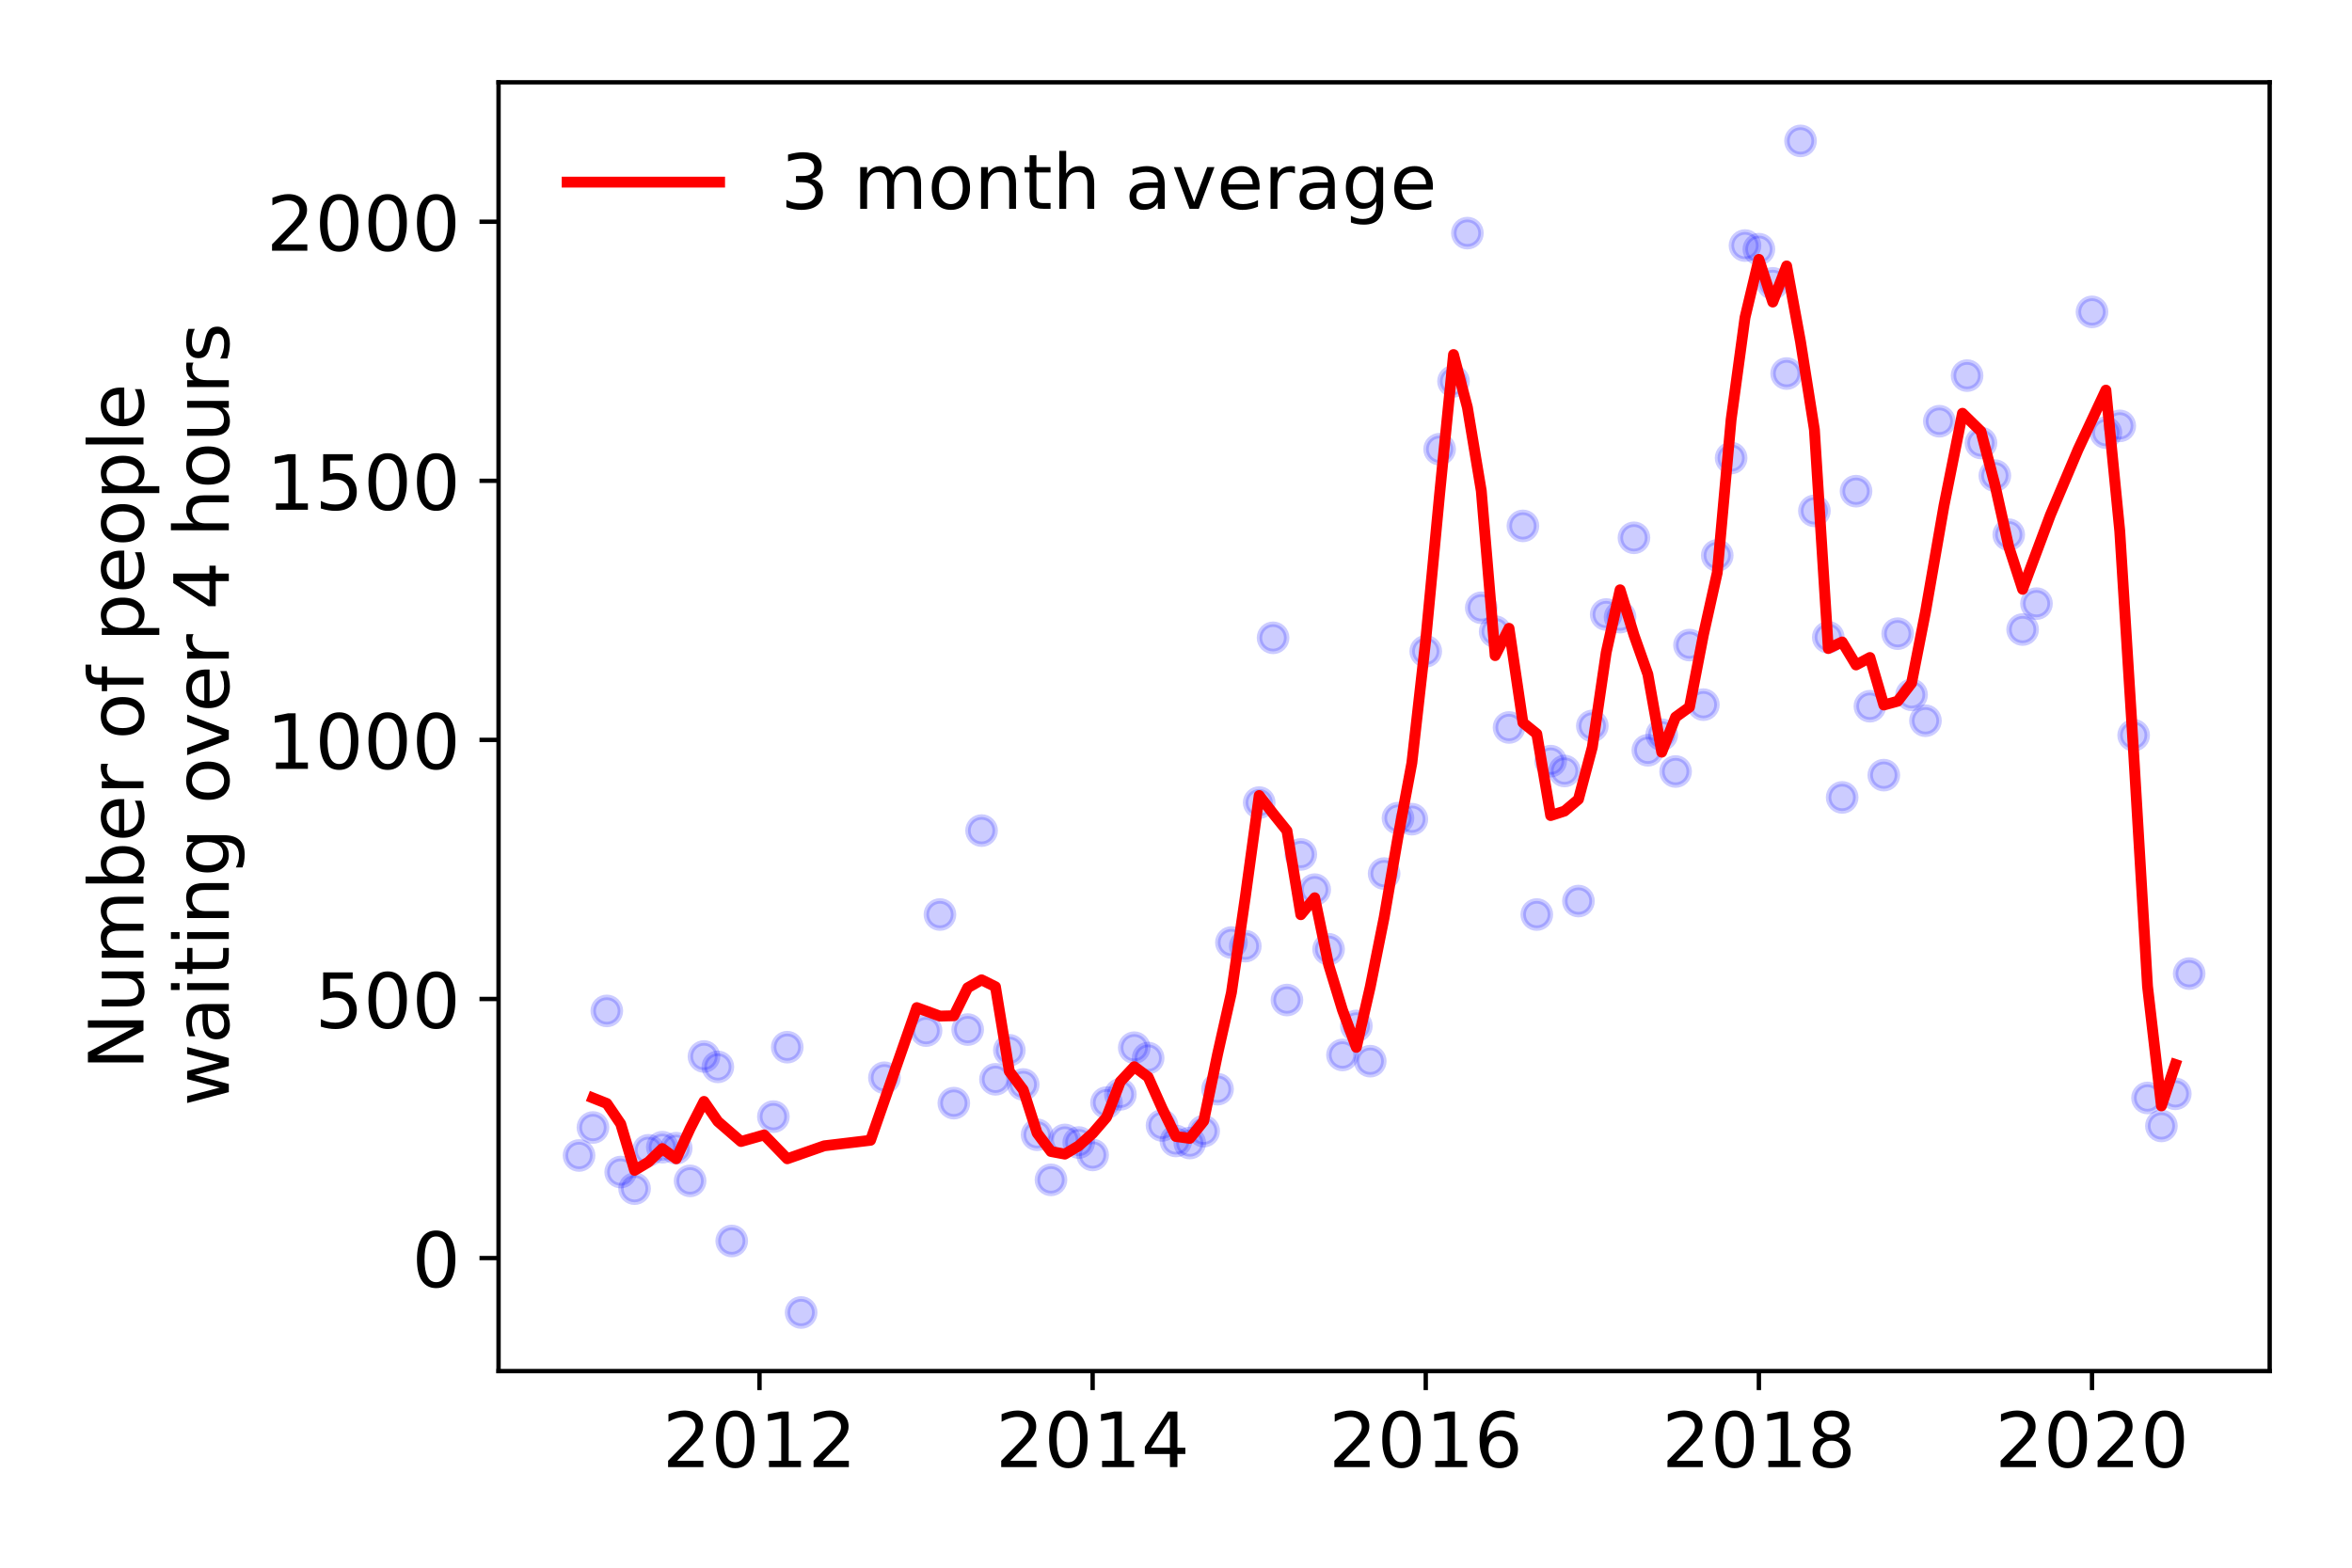 <?xml version="1.0" encoding="utf-8" standalone="no"?>
<!DOCTYPE svg PUBLIC "-//W3C//DTD SVG 1.1//EN"
  "http://www.w3.org/Graphics/SVG/1.1/DTD/svg11.dtd">
<!-- Created with matplotlib (https://matplotlib.org/) -->
<svg height="288pt" version="1.1" viewBox="0 0 432 288" width="432pt" xmlns="http://www.w3.org/2000/svg" xmlns:xlink="http://www.w3.org/1999/xlink">
 <defs>
  <style type="text/css">
*{stroke-linecap:butt;stroke-linejoin:round;}
  </style>
 </defs>
 <g id="figure_1">
  <g id="patch_1">
   <path d="M 0 288 
L 432 288 
L 432 0 
L 0 0 
z
" style="fill:#ffffff;"/>
  </g>
  <g id="axes_1">
   <g id="patch_2">
    <path d="M 91.57 251.88 
L 416.88 251.88 
L 416.88 15.12 
L 91.57 15.12 
z
" style="fill:#ffffff;"/>
   </g>
   <g id="matplotlib.axis_1">
    <g id="xtick_1">
     <g id="line2d_1">
      <defs>
       <path d="M 0 0 
L 0 3.5 
" id="m9db0bc6763" style="stroke:#000000;stroke-width:0.8;"/>
      </defs>
      <g>
       <use style="stroke:#000000;stroke-width:0.8;" x="139.5" xlink:href="#m9db0bc6763" y="251.88"/>
      </g>
     </g>
     <g id="text_1">
      <!-- 2012 -->
      <defs>
       <path d="M 19.188 8.297 
L 53.609 8.297 
L 53.609 0 
L 7.328 0 
L 7.328 8.297 
Q 12.938 14.109 22.625 23.891 
Q 32.328 33.688 34.812 36.531 
Q 39.547 41.844 41.422 45.531 
Q 43.312 49.219 43.312 52.781 
Q 43.312 58.594 39.234 62.25 
Q 35.156 65.922 28.609 65.922 
Q 23.969 65.922 18.812 64.312 
Q 13.672 62.703 7.812 59.422 
L 7.812 69.391 
Q 13.766 71.781 18.938 73 
Q 24.125 74.219 28.422 74.219 
Q 39.75 74.219 46.484 68.547 
Q 53.219 62.891 53.219 53.422 
Q 53.219 48.922 51.531 44.891 
Q 49.859 40.875 45.406 35.406 
Q 44.188 33.984 37.641 27.219 
Q 31.109 20.453 19.188 8.297 
z
" id="DejaVuSans-50"/>
       <path d="M 31.781 66.406 
Q 24.172 66.406 20.328 58.906 
Q 16.5 51.422 16.5 36.375 
Q 16.5 21.391 20.328 13.891 
Q 24.172 6.391 31.781 6.391 
Q 39.453 6.391 43.281 13.891 
Q 47.125 21.391 47.125 36.375 
Q 47.125 51.422 43.281 58.906 
Q 39.453 66.406 31.781 66.406 
z
M 31.781 74.219 
Q 44.047 74.219 50.516 64.516 
Q 56.984 54.828 56.984 36.375 
Q 56.984 17.969 50.516 8.266 
Q 44.047 -1.422 31.781 -1.422 
Q 19.531 -1.422 13.062 8.266 
Q 6.594 17.969 6.594 36.375 
Q 6.594 54.828 13.062 64.516 
Q 19.531 74.219 31.781 74.219 
z
" id="DejaVuSans-48"/>
       <path d="M 12.406 8.297 
L 28.516 8.297 
L 28.516 63.922 
L 10.984 60.406 
L 10.984 69.391 
L 28.422 72.906 
L 38.281 72.906 
L 38.281 8.297 
L 54.391 8.297 
L 54.391 0 
L 12.406 0 
z
" id="DejaVuSans-49"/>
      </defs>
      <g transform="translate(121.685 269.518)scale(0.14 -0.14)">
       <use xlink:href="#DejaVuSans-50"/>
       <use x="63.623" xlink:href="#DejaVuSans-48"/>
       <use x="127.246" xlink:href="#DejaVuSans-49"/>
       <use x="190.869" xlink:href="#DejaVuSans-50"/>
      </g>
     </g>
    </g>
    <g id="xtick_2">
     <g id="line2d_2">
      <g>
       <use style="stroke:#000000;stroke-width:0.8;" x="200.687" xlink:href="#m9db0bc6763" y="251.88"/>
      </g>
     </g>
     <g id="text_2">
      <!-- 2014 -->
      <defs>
       <path d="M 37.797 64.312 
L 12.891 25.391 
L 37.797 25.391 
z
M 35.203 72.906 
L 47.609 72.906 
L 47.609 25.391 
L 58.016 25.391 
L 58.016 17.188 
L 47.609 17.188 
L 47.609 0 
L 37.797 0 
L 37.797 17.188 
L 4.891 17.188 
L 4.891 26.703 
z
" id="DejaVuSans-52"/>
      </defs>
      <g transform="translate(182.872 269.518)scale(0.14 -0.14)">
       <use xlink:href="#DejaVuSans-50"/>
       <use x="63.623" xlink:href="#DejaVuSans-48"/>
       <use x="127.246" xlink:href="#DejaVuSans-49"/>
       <use x="190.869" xlink:href="#DejaVuSans-52"/>
      </g>
     </g>
    </g>
    <g id="xtick_3">
     <g id="line2d_3">
      <g>
       <use style="stroke:#000000;stroke-width:0.8;" x="261.873" xlink:href="#m9db0bc6763" y="251.88"/>
      </g>
     </g>
     <g id="text_3">
      <!-- 2016 -->
      <defs>
       <path d="M 33.016 40.375 
Q 26.375 40.375 22.484 35.828 
Q 18.609 31.297 18.609 23.391 
Q 18.609 15.531 22.484 10.953 
Q 26.375 6.391 33.016 6.391 
Q 39.656 6.391 43.531 10.953 
Q 47.406 15.531 47.406 23.391 
Q 47.406 31.297 43.531 35.828 
Q 39.656 40.375 33.016 40.375 
z
M 52.594 71.297 
L 52.594 62.312 
Q 48.875 64.062 45.094 64.984 
Q 41.312 65.922 37.594 65.922 
Q 27.828 65.922 22.672 59.328 
Q 17.531 52.734 16.797 39.406 
Q 19.672 43.656 24.016 45.922 
Q 28.375 48.188 33.594 48.188 
Q 44.578 48.188 50.953 41.516 
Q 57.328 34.859 57.328 23.391 
Q 57.328 12.156 50.688 5.359 
Q 44.047 -1.422 33.016 -1.422 
Q 20.359 -1.422 13.672 8.266 
Q 6.984 17.969 6.984 36.375 
Q 6.984 53.656 15.188 63.938 
Q 23.391 74.219 37.203 74.219 
Q 40.922 74.219 44.703 73.484 
Q 48.484 72.75 52.594 71.297 
z
" id="DejaVuSans-54"/>
      </defs>
      <g transform="translate(244.058 269.518)scale(0.14 -0.14)">
       <use xlink:href="#DejaVuSans-50"/>
       <use x="63.623" xlink:href="#DejaVuSans-48"/>
       <use x="127.246" xlink:href="#DejaVuSans-49"/>
       <use x="190.869" xlink:href="#DejaVuSans-54"/>
      </g>
     </g>
    </g>
    <g id="xtick_4">
     <g id="line2d_4">
      <g>
       <use style="stroke:#000000;stroke-width:0.8;" x="323.06" xlink:href="#m9db0bc6763" y="251.88"/>
      </g>
     </g>
     <g id="text_4">
      <!-- 2018 -->
      <defs>
       <path d="M 31.781 34.625 
Q 24.75 34.625 20.719 30.859 
Q 16.703 27.094 16.703 20.516 
Q 16.703 13.922 20.719 10.156 
Q 24.75 6.391 31.781 6.391 
Q 38.812 6.391 42.859 10.172 
Q 46.922 13.969 46.922 20.516 
Q 46.922 27.094 42.891 30.859 
Q 38.875 34.625 31.781 34.625 
z
M 21.922 38.812 
Q 15.578 40.375 12.031 44.719 
Q 8.5 49.078 8.5 55.328 
Q 8.5 64.062 14.719 69.141 
Q 20.953 74.219 31.781 74.219 
Q 42.672 74.219 48.875 69.141 
Q 55.078 64.062 55.078 55.328 
Q 55.078 49.078 51.531 44.719 
Q 48 40.375 41.703 38.812 
Q 48.828 37.156 52.797 32.312 
Q 56.781 27.484 56.781 20.516 
Q 56.781 9.906 50.312 4.234 
Q 43.844 -1.422 31.781 -1.422 
Q 19.734 -1.422 13.25 4.234 
Q 6.781 9.906 6.781 20.516 
Q 6.781 27.484 10.781 32.312 
Q 14.797 37.156 21.922 38.812 
z
M 18.312 54.391 
Q 18.312 48.734 21.844 45.562 
Q 25.391 42.391 31.781 42.391 
Q 38.141 42.391 41.719 45.562 
Q 45.312 48.734 45.312 54.391 
Q 45.312 60.062 41.719 63.234 
Q 38.141 66.406 31.781 66.406 
Q 25.391 66.406 21.844 63.234 
Q 18.312 60.062 18.312 54.391 
z
" id="DejaVuSans-56"/>
      </defs>
      <g transform="translate(305.245 269.518)scale(0.14 -0.14)">
       <use xlink:href="#DejaVuSans-50"/>
       <use x="63.623" xlink:href="#DejaVuSans-48"/>
       <use x="127.246" xlink:href="#DejaVuSans-49"/>
       <use x="190.869" xlink:href="#DejaVuSans-56"/>
      </g>
     </g>
    </g>
    <g id="xtick_5">
     <g id="line2d_5">
      <g>
       <use style="stroke:#000000;stroke-width:0.8;" x="384.247" xlink:href="#m9db0bc6763" y="251.88"/>
      </g>
     </g>
     <g id="text_5">
      <!-- 2020 -->
      <g transform="translate(366.432 269.518)scale(0.14 -0.14)">
       <use xlink:href="#DejaVuSans-50"/>
       <use x="63.623" xlink:href="#DejaVuSans-48"/>
       <use x="127.246" xlink:href="#DejaVuSans-50"/>
       <use x="190.869" xlink:href="#DejaVuSans-48"/>
      </g>
     </g>
    </g>
   </g>
   <g id="matplotlib.axis_2">
    <g id="ytick_1">
     <g id="line2d_6">
      <defs>
       <path d="M 0 0 
L -3.5 0 
" id="ma5b1207b85" style="stroke:#000000;stroke-width:0.8;"/>
      </defs>
      <g>
       <use style="stroke:#000000;stroke-width:0.8;" x="91.57" xlink:href="#ma5b1207b85" y="231.123"/>
      </g>
     </g>
     <g id="text_6">
      <!-- 0 -->
      <g transform="translate(75.662 236.442)scale(0.14 -0.14)">
       <use xlink:href="#DejaVuSans-48"/>
      </g>
     </g>
    </g>
    <g id="ytick_2">
     <g id="line2d_7">
      <g>
       <use style="stroke:#000000;stroke-width:0.8;" x="91.57" xlink:href="#ma5b1207b85" y="183.525"/>
      </g>
     </g>
     <g id="text_7">
      <!-- 500 -->
      <defs>
       <path d="M 10.797 72.906 
L 49.516 72.906 
L 49.516 64.594 
L 19.828 64.594 
L 19.828 46.734 
Q 21.969 47.469 24.109 47.828 
Q 26.266 48.188 28.422 48.188 
Q 40.625 48.188 47.75 41.5 
Q 54.891 34.812 54.891 23.391 
Q 54.891 11.625 47.562 5.094 
Q 40.234 -1.422 26.906 -1.422 
Q 22.312 -1.422 17.547 -0.641 
Q 12.797 0.141 7.719 1.703 
L 7.719 11.625 
Q 12.109 9.234 16.797 8.062 
Q 21.484 6.891 26.703 6.891 
Q 35.156 6.891 40.078 11.328 
Q 45.016 15.766 45.016 23.391 
Q 45.016 31 40.078 35.438 
Q 35.156 39.891 26.703 39.891 
Q 22.75 39.891 18.812 39.016 
Q 14.891 38.141 10.797 36.281 
z
" id="DejaVuSans-53"/>
      </defs>
      <g transform="translate(57.847 188.844)scale(0.14 -0.14)">
       <use xlink:href="#DejaVuSans-53"/>
       <use x="63.623" xlink:href="#DejaVuSans-48"/>
       <use x="127.246" xlink:href="#DejaVuSans-48"/>
      </g>
     </g>
    </g>
    <g id="ytick_3">
     <g id="line2d_8">
      <g>
       <use style="stroke:#000000;stroke-width:0.8;" x="91.57" xlink:href="#ma5b1207b85" y="135.927"/>
      </g>
     </g>
     <g id="text_8">
      <!-- 1000 -->
      <g transform="translate(48.94 141.246)scale(0.14 -0.14)">
       <use xlink:href="#DejaVuSans-49"/>
       <use x="63.623" xlink:href="#DejaVuSans-48"/>
       <use x="127.246" xlink:href="#DejaVuSans-48"/>
       <use x="190.869" xlink:href="#DejaVuSans-48"/>
      </g>
     </g>
    </g>
    <g id="ytick_4">
     <g id="line2d_9">
      <g>
       <use style="stroke:#000000;stroke-width:0.8;" x="91.57" xlink:href="#ma5b1207b85" y="88.33"/>
      </g>
     </g>
     <g id="text_9">
      <!-- 1500 -->
      <g transform="translate(48.94 93.649)scale(0.14 -0.14)">
       <use xlink:href="#DejaVuSans-49"/>
       <use x="63.623" xlink:href="#DejaVuSans-53"/>
       <use x="127.246" xlink:href="#DejaVuSans-48"/>
       <use x="190.869" xlink:href="#DejaVuSans-48"/>
      </g>
     </g>
    </g>
    <g id="ytick_5">
     <g id="line2d_10">
      <g>
       <use style="stroke:#000000;stroke-width:0.8;" x="91.57" xlink:href="#ma5b1207b85" y="40.732"/>
      </g>
     </g>
     <g id="text_10">
      <!-- 2000 -->
      <g transform="translate(48.94 46.051)scale(0.14 -0.14)">
       <use xlink:href="#DejaVuSans-50"/>
       <use x="63.623" xlink:href="#DejaVuSans-48"/>
       <use x="127.246" xlink:href="#DejaVuSans-48"/>
       <use x="190.869" xlink:href="#DejaVuSans-48"/>
      </g>
     </g>
    </g>
    <g id="text_11">
     <!-- Number of people -->
     <defs>
      <path d="M 9.812 72.906 
L 23.094 72.906 
L 55.422 11.922 
L 55.422 72.906 
L 64.984 72.906 
L 64.984 0 
L 51.703 0 
L 19.391 60.984 
L 19.391 0 
L 9.812 0 
z
" id="DejaVuSans-78"/>
      <path d="M 8.5 21.578 
L 8.5 54.688 
L 17.484 54.688 
L 17.484 21.922 
Q 17.484 14.156 20.5 10.266 
Q 23.531 6.391 29.594 6.391 
Q 36.859 6.391 41.078 11.031 
Q 45.312 15.672 45.312 23.688 
L 45.312 54.688 
L 54.297 54.688 
L 54.297 0 
L 45.312 0 
L 45.312 8.406 
Q 42.047 3.422 37.719 1 
Q 33.406 -1.422 27.688 -1.422 
Q 18.266 -1.422 13.375 4.438 
Q 8.5 10.297 8.5 21.578 
z
M 31.109 56 
z
" id="DejaVuSans-117"/>
      <path d="M 52 44.188 
Q 55.375 50.25 60.062 53.125 
Q 64.75 56 71.094 56 
Q 79.641 56 84.281 50.016 
Q 88.922 44.047 88.922 33.016 
L 88.922 0 
L 79.891 0 
L 79.891 32.719 
Q 79.891 40.578 77.094 44.375 
Q 74.312 48.188 68.609 48.188 
Q 61.625 48.188 57.562 43.547 
Q 53.516 38.922 53.516 30.906 
L 53.516 0 
L 44.484 0 
L 44.484 32.719 
Q 44.484 40.625 41.703 44.406 
Q 38.922 48.188 33.109 48.188 
Q 26.219 48.188 22.156 43.531 
Q 18.109 38.875 18.109 30.906 
L 18.109 0 
L 9.078 0 
L 9.078 54.688 
L 18.109 54.688 
L 18.109 46.188 
Q 21.188 51.219 25.484 53.609 
Q 29.781 56 35.688 56 
Q 41.656 56 45.828 52.969 
Q 50 49.953 52 44.188 
z
" id="DejaVuSans-109"/>
      <path d="M 48.688 27.297 
Q 48.688 37.203 44.609 42.844 
Q 40.531 48.484 33.406 48.484 
Q 26.266 48.484 22.188 42.844 
Q 18.109 37.203 18.109 27.297 
Q 18.109 17.391 22.188 11.75 
Q 26.266 6.109 33.406 6.109 
Q 40.531 6.109 44.609 11.75 
Q 48.688 17.391 48.688 27.297 
z
M 18.109 46.391 
Q 20.953 51.266 25.266 53.625 
Q 29.594 56 35.594 56 
Q 45.562 56 51.781 48.094 
Q 58.016 40.188 58.016 27.297 
Q 58.016 14.406 51.781 6.484 
Q 45.562 -1.422 35.594 -1.422 
Q 29.594 -1.422 25.266 0.953 
Q 20.953 3.328 18.109 8.203 
L 18.109 0 
L 9.078 0 
L 9.078 75.984 
L 18.109 75.984 
z
" id="DejaVuSans-98"/>
      <path d="M 56.203 29.594 
L 56.203 25.203 
L 14.891 25.203 
Q 15.484 15.922 20.484 11.062 
Q 25.484 6.203 34.422 6.203 
Q 39.594 6.203 44.453 7.469 
Q 49.312 8.734 54.109 11.281 
L 54.109 2.781 
Q 49.266 0.734 44.188 -0.344 
Q 39.109 -1.422 33.891 -1.422 
Q 20.797 -1.422 13.156 6.188 
Q 5.516 13.812 5.516 26.812 
Q 5.516 40.234 12.766 48.109 
Q 20.016 56 32.328 56 
Q 43.359 56 49.781 48.891 
Q 56.203 41.797 56.203 29.594 
z
M 47.219 32.234 
Q 47.125 39.594 43.094 43.984 
Q 39.062 48.391 32.422 48.391 
Q 24.906 48.391 20.391 44.141 
Q 15.875 39.891 15.188 32.172 
z
" id="DejaVuSans-101"/>
      <path d="M 41.109 46.297 
Q 39.594 47.172 37.812 47.578 
Q 36.031 48 33.891 48 
Q 26.266 48 22.188 43.047 
Q 18.109 38.094 18.109 28.812 
L 18.109 0 
L 9.078 0 
L 9.078 54.688 
L 18.109 54.688 
L 18.109 46.188 
Q 20.953 51.172 25.484 53.578 
Q 30.031 56 36.531 56 
Q 37.453 56 38.578 55.875 
Q 39.703 55.766 41.062 55.516 
z
" id="DejaVuSans-114"/>
      <path id="DejaVuSans-32"/>
      <path d="M 30.609 48.391 
Q 23.391 48.391 19.188 42.75 
Q 14.984 37.109 14.984 27.297 
Q 14.984 17.484 19.156 11.844 
Q 23.344 6.203 30.609 6.203 
Q 37.797 6.203 41.984 11.859 
Q 46.188 17.531 46.188 27.297 
Q 46.188 37.016 41.984 42.703 
Q 37.797 48.391 30.609 48.391 
z
M 30.609 56 
Q 42.328 56 49.016 48.375 
Q 55.719 40.766 55.719 27.297 
Q 55.719 13.875 49.016 6.219 
Q 42.328 -1.422 30.609 -1.422 
Q 18.844 -1.422 12.172 6.219 
Q 5.516 13.875 5.516 27.297 
Q 5.516 40.766 12.172 48.375 
Q 18.844 56 30.609 56 
z
" id="DejaVuSans-111"/>
      <path d="M 37.109 75.984 
L 37.109 68.5 
L 28.516 68.5 
Q 23.688 68.5 21.797 66.547 
Q 19.922 64.594 19.922 59.516 
L 19.922 54.688 
L 34.719 54.688 
L 34.719 47.703 
L 19.922 47.703 
L 19.922 0 
L 10.891 0 
L 10.891 47.703 
L 2.297 47.703 
L 2.297 54.688 
L 10.891 54.688 
L 10.891 58.5 
Q 10.891 67.625 15.141 71.797 
Q 19.391 75.984 28.609 75.984 
z
" id="DejaVuSans-102"/>
      <path d="M 18.109 8.203 
L 18.109 -20.797 
L 9.078 -20.797 
L 9.078 54.688 
L 18.109 54.688 
L 18.109 46.391 
Q 20.953 51.266 25.266 53.625 
Q 29.594 56 35.594 56 
Q 45.562 56 51.781 48.094 
Q 58.016 40.188 58.016 27.297 
Q 58.016 14.406 51.781 6.484 
Q 45.562 -1.422 35.594 -1.422 
Q 29.594 -1.422 25.266 0.953 
Q 20.953 3.328 18.109 8.203 
z
M 48.688 27.297 
Q 48.688 37.203 44.609 42.844 
Q 40.531 48.484 33.406 48.484 
Q 26.266 48.484 22.188 42.844 
Q 18.109 37.203 18.109 27.297 
Q 18.109 17.391 22.188 11.75 
Q 26.266 6.109 33.406 6.109 
Q 40.531 6.109 44.609 11.75 
Q 48.688 17.391 48.688 27.297 
z
" id="DejaVuSans-112"/>
      <path d="M 9.422 75.984 
L 18.406 75.984 
L 18.406 0 
L 9.422 0 
z
" id="DejaVuSans-108"/>
     </defs>
     <g transform="translate(26.352 196.547)rotate(-90)scale(0.14 -0.14)">
      <use xlink:href="#DejaVuSans-78"/>
      <use x="74.805" xlink:href="#DejaVuSans-117"/>
      <use x="138.184" xlink:href="#DejaVuSans-109"/>
      <use x="235.596" xlink:href="#DejaVuSans-98"/>
      <use x="299.072" xlink:href="#DejaVuSans-101"/>
      <use x="360.596" xlink:href="#DejaVuSans-114"/>
      <use x="401.709" xlink:href="#DejaVuSans-32"/>
      <use x="433.496" xlink:href="#DejaVuSans-111"/>
      <use x="494.678" xlink:href="#DejaVuSans-102"/>
      <use x="529.883" xlink:href="#DejaVuSans-32"/>
      <use x="561.67" xlink:href="#DejaVuSans-112"/>
      <use x="625.146" xlink:href="#DejaVuSans-101"/>
      <use x="686.67" xlink:href="#DejaVuSans-111"/>
      <use x="747.852" xlink:href="#DejaVuSans-112"/>
      <use x="811.328" xlink:href="#DejaVuSans-108"/>
      <use x="839.111" xlink:href="#DejaVuSans-101"/>
     </g>
     <!--  waiting over 4 hours -->
     <defs>
      <path d="M 4.203 54.688 
L 13.188 54.688 
L 24.422 12.016 
L 35.594 54.688 
L 46.188 54.688 
L 57.422 12.016 
L 68.609 54.688 
L 77.594 54.688 
L 63.281 0 
L 52.688 0 
L 40.922 44.828 
L 29.109 0 
L 18.5 0 
z
" id="DejaVuSans-119"/>
      <path d="M 34.281 27.484 
Q 23.391 27.484 19.188 25 
Q 14.984 22.516 14.984 16.5 
Q 14.984 11.719 18.141 8.906 
Q 21.297 6.109 26.703 6.109 
Q 34.188 6.109 38.703 11.406 
Q 43.219 16.703 43.219 25.484 
L 43.219 27.484 
z
M 52.203 31.203 
L 52.203 0 
L 43.219 0 
L 43.219 8.297 
Q 40.141 3.328 35.547 0.953 
Q 30.953 -1.422 24.312 -1.422 
Q 15.922 -1.422 10.953 3.297 
Q 6 8.016 6 15.922 
Q 6 25.141 12.172 29.828 
Q 18.359 34.516 30.609 34.516 
L 43.219 34.516 
L 43.219 35.406 
Q 43.219 41.609 39.141 45 
Q 35.062 48.391 27.688 48.391 
Q 23 48.391 18.547 47.266 
Q 14.109 46.141 10.016 43.891 
L 10.016 52.203 
Q 14.938 54.109 19.578 55.047 
Q 24.219 56 28.609 56 
Q 40.484 56 46.344 49.844 
Q 52.203 43.703 52.203 31.203 
z
" id="DejaVuSans-97"/>
      <path d="M 9.422 54.688 
L 18.406 54.688 
L 18.406 0 
L 9.422 0 
z
M 9.422 75.984 
L 18.406 75.984 
L 18.406 64.594 
L 9.422 64.594 
z
" id="DejaVuSans-105"/>
      <path d="M 18.312 70.219 
L 18.312 54.688 
L 36.812 54.688 
L 36.812 47.703 
L 18.312 47.703 
L 18.312 18.016 
Q 18.312 11.328 20.141 9.422 
Q 21.969 7.516 27.594 7.516 
L 36.812 7.516 
L 36.812 0 
L 27.594 0 
Q 17.188 0 13.234 3.875 
Q 9.281 7.766 9.281 18.016 
L 9.281 47.703 
L 2.688 47.703 
L 2.688 54.688 
L 9.281 54.688 
L 9.281 70.219 
z
" id="DejaVuSans-116"/>
      <path d="M 54.891 33.016 
L 54.891 0 
L 45.906 0 
L 45.906 32.719 
Q 45.906 40.484 42.875 44.328 
Q 39.844 48.188 33.797 48.188 
Q 26.516 48.188 22.312 43.547 
Q 18.109 38.922 18.109 30.906 
L 18.109 0 
L 9.078 0 
L 9.078 54.688 
L 18.109 54.688 
L 18.109 46.188 
Q 21.344 51.125 25.703 53.562 
Q 30.078 56 35.797 56 
Q 45.219 56 50.047 50.172 
Q 54.891 44.344 54.891 33.016 
z
" id="DejaVuSans-110"/>
      <path d="M 45.406 27.984 
Q 45.406 37.75 41.375 43.109 
Q 37.359 48.484 30.078 48.484 
Q 22.859 48.484 18.828 43.109 
Q 14.797 37.75 14.797 27.984 
Q 14.797 18.266 18.828 12.891 
Q 22.859 7.516 30.078 7.516 
Q 37.359 7.516 41.375 12.891 
Q 45.406 18.266 45.406 27.984 
z
M 54.391 6.781 
Q 54.391 -7.172 48.188 -13.984 
Q 42 -20.797 29.203 -20.797 
Q 24.469 -20.797 20.266 -20.094 
Q 16.062 -19.391 12.109 -17.922 
L 12.109 -9.188 
Q 16.062 -11.328 19.922 -12.344 
Q 23.781 -13.375 27.781 -13.375 
Q 36.625 -13.375 41.016 -8.766 
Q 45.406 -4.156 45.406 5.172 
L 45.406 9.625 
Q 42.625 4.781 38.281 2.391 
Q 33.938 0 27.875 0 
Q 17.828 0 11.672 7.656 
Q 5.516 15.328 5.516 27.984 
Q 5.516 40.672 11.672 48.328 
Q 17.828 56 27.875 56 
Q 33.938 56 38.281 53.609 
Q 42.625 51.219 45.406 46.391 
L 45.406 54.688 
L 54.391 54.688 
z
" id="DejaVuSans-103"/>
      <path d="M 2.984 54.688 
L 12.5 54.688 
L 29.594 8.797 
L 46.688 54.688 
L 56.203 54.688 
L 35.688 0 
L 23.484 0 
z
" id="DejaVuSans-118"/>
      <path d="M 54.891 33.016 
L 54.891 0 
L 45.906 0 
L 45.906 32.719 
Q 45.906 40.484 42.875 44.328 
Q 39.844 48.188 33.797 48.188 
Q 26.516 48.188 22.312 43.547 
Q 18.109 38.922 18.109 30.906 
L 18.109 0 
L 9.078 0 
L 9.078 75.984 
L 18.109 75.984 
L 18.109 46.188 
Q 21.344 51.125 25.703 53.562 
Q 30.078 56 35.797 56 
Q 45.219 56 50.047 50.172 
Q 54.891 44.344 54.891 33.016 
z
" id="DejaVuSans-104"/>
      <path d="M 44.281 53.078 
L 44.281 44.578 
Q 40.484 46.531 36.375 47.5 
Q 32.281 48.484 27.875 48.484 
Q 21.188 48.484 17.844 46.438 
Q 14.5 44.391 14.5 40.281 
Q 14.5 37.156 16.891 35.375 
Q 19.281 33.594 26.516 31.984 
L 29.594 31.297 
Q 39.156 29.25 43.188 25.516 
Q 47.219 21.781 47.219 15.094 
Q 47.219 7.469 41.188 3.016 
Q 35.156 -1.422 24.609 -1.422 
Q 20.219 -1.422 15.453 -0.562 
Q 10.688 0.297 5.422 2 
L 5.422 11.281 
Q 10.406 8.688 15.234 7.391 
Q 20.062 6.109 24.812 6.109 
Q 31.156 6.109 34.562 8.281 
Q 37.984 10.453 37.984 14.406 
Q 37.984 18.062 35.516 20.016 
Q 33.062 21.969 24.703 23.781 
L 21.578 24.516 
Q 13.234 26.266 9.516 29.906 
Q 5.812 33.547 5.812 39.891 
Q 5.812 47.609 11.281 51.797 
Q 16.75 56 26.812 56 
Q 31.781 56 36.172 55.266 
Q 40.578 54.547 44.281 53.078 
z
" id="DejaVuSans-115"/>
     </defs>
     <g transform="translate(42.028 207.672)rotate(-90)scale(0.14 -0.14)">
      <use xlink:href="#DejaVuSans-32"/>
      <use x="31.787" xlink:href="#DejaVuSans-119"/>
      <use x="113.574" xlink:href="#DejaVuSans-97"/>
      <use x="174.854" xlink:href="#DejaVuSans-105"/>
      <use x="202.637" xlink:href="#DejaVuSans-116"/>
      <use x="241.846" xlink:href="#DejaVuSans-105"/>
      <use x="269.629" xlink:href="#DejaVuSans-110"/>
      <use x="333.008" xlink:href="#DejaVuSans-103"/>
      <use x="396.484" xlink:href="#DejaVuSans-32"/>
      <use x="428.271" xlink:href="#DejaVuSans-111"/>
      <use x="489.453" xlink:href="#DejaVuSans-118"/>
      <use x="548.633" xlink:href="#DejaVuSans-101"/>
      <use x="610.156" xlink:href="#DejaVuSans-114"/>
      <use x="651.27" xlink:href="#DejaVuSans-32"/>
      <use x="683.057" xlink:href="#DejaVuSans-52"/>
      <use x="746.68" xlink:href="#DejaVuSans-32"/>
      <use x="778.467" xlink:href="#DejaVuSans-104"/>
      <use x="841.846" xlink:href="#DejaVuSans-111"/>
      <use x="903.027" xlink:href="#DejaVuSans-117"/>
      <use x="966.406" xlink:href="#DejaVuSans-114"/>
      <use x="1007.52" xlink:href="#DejaVuSans-115"/>
     </g>
    </g>
   </g>
   <g id="line2d_11">
    <defs>
     <path d="M 0 2.5 
C 0.663 2.5 1.299 2.237 1.768 1.768 
C 2.237 1.299 2.5 0.663 2.5 0 
C 2.5 -0.663 2.237 -1.299 1.768 -1.768 
C 1.299 -2.237 0.663 -2.5 0 -2.5 
C -0.663 -2.5 -1.299 -2.237 -1.768 -1.768 
C -2.237 -1.299 -2.5 -0.663 -2.5 0 
C -2.5 0.663 -2.237 1.299 -1.768 1.768 
C -1.299 2.237 -0.663 2.5 0 2.5 
z
" id="mb757495faf" style="stroke:#0000ff;stroke-opacity:0.2;"/>
    </defs>
    <g clip-path="url(#pfb256b8d93)">
     <use style="fill:#0000ff;fill-opacity:0.2;stroke:#0000ff;stroke-opacity:0.2;" x="402.093" xlink:href="#mb757495faf" y="178.861"/>
     <use style="fill:#0000ff;fill-opacity:0.2;stroke:#0000ff;stroke-opacity:0.2;" x="399.544" xlink:href="#mb757495faf" y="200.946"/>
     <use style="fill:#0000ff;fill-opacity:0.2;stroke:#0000ff;stroke-opacity:0.2;" x="396.994" xlink:href="#mb757495faf" y="206.848"/>
     <use style="fill:#0000ff;fill-opacity:0.2;stroke:#0000ff;stroke-opacity:0.2;" x="394.445" xlink:href="#mb757495faf" y="201.707"/>
     <use style="fill:#0000ff;fill-opacity:0.2;stroke:#0000ff;stroke-opacity:0.2;" x="391.895" xlink:href="#mb757495faf" y="135.071"/>
     <use style="fill:#0000ff;fill-opacity:0.2;stroke:#0000ff;stroke-opacity:0.2;" x="389.346" xlink:href="#mb757495faf" y="78.239"/>
     <use style="fill:#0000ff;fill-opacity:0.2;stroke:#0000ff;stroke-opacity:0.2;" x="386.796" xlink:href="#mb757495faf" y="79.477"/>
     <use style="fill:#0000ff;fill-opacity:0.2;stroke:#0000ff;stroke-opacity:0.2;" x="384.247" xlink:href="#mb757495faf" y="57.296"/>
     <use style="fill:#0000ff;fill-opacity:0.2;stroke:#0000ff;stroke-opacity:0.2;" x="374.049" xlink:href="#mb757495faf" y="110.891"/>
     <use style="fill:#0000ff;fill-opacity:0.2;stroke:#0000ff;stroke-opacity:0.2;" x="371.5" xlink:href="#mb757495faf" y="115.651"/>
     <use style="fill:#0000ff;fill-opacity:0.2;stroke:#0000ff;stroke-opacity:0.2;" x="368.95" xlink:href="#mb757495faf" y="98.23"/>
     <use style="fill:#0000ff;fill-opacity:0.2;stroke:#0000ff;stroke-opacity:0.2;" x="366.401" xlink:href="#mb757495faf" y="87.378"/>
     <use style="fill:#0000ff;fill-opacity:0.2;stroke:#0000ff;stroke-opacity:0.2;" x="363.851" xlink:href="#mb757495faf" y="81.381"/>
     <use style="fill:#0000ff;fill-opacity:0.2;stroke:#0000ff;stroke-opacity:0.2;" x="361.302" xlink:href="#mb757495faf" y="69.005"/>
     <use style="fill:#0000ff;fill-opacity:0.2;stroke:#0000ff;stroke-opacity:0.2;" x="356.203" xlink:href="#mb757495faf" y="77.382"/>
     <use style="fill:#0000ff;fill-opacity:0.2;stroke:#0000ff;stroke-opacity:0.2;" x="353.654" xlink:href="#mb757495faf" y="132.405"/>
     <use style="fill:#0000ff;fill-opacity:0.2;stroke:#0000ff;stroke-opacity:0.2;" x="351.104" xlink:href="#mb757495faf" y="127.645"/>
     <use style="fill:#0000ff;fill-opacity:0.2;stroke:#0000ff;stroke-opacity:0.2;" x="348.555" xlink:href="#mb757495faf" y="116.412"/>
     <use style="fill:#0000ff;fill-opacity:0.2;stroke:#0000ff;stroke-opacity:0.2;" x="346.005" xlink:href="#mb757495faf" y="142.401"/>
     <use style="fill:#0000ff;fill-opacity:0.2;stroke:#0000ff;stroke-opacity:0.2;" x="343.456" xlink:href="#mb757495faf" y="129.74"/>
     <use style="fill:#0000ff;fill-opacity:0.2;stroke:#0000ff;stroke-opacity:0.2;" x="340.906" xlink:href="#mb757495faf" y="90.234"/>
     <use style="fill:#0000ff;fill-opacity:0.2;stroke:#0000ff;stroke-opacity:0.2;" x="338.357" xlink:href="#mb757495faf" y="146.494"/>
     <use style="fill:#0000ff;fill-opacity:0.2;stroke:#0000ff;stroke-opacity:0.2;" x="335.807" xlink:href="#mb757495faf" y="117.079"/>
     <use style="fill:#0000ff;fill-opacity:0.2;stroke:#0000ff;stroke-opacity:0.2;" x="333.258" xlink:href="#mb757495faf" y="93.851"/>
     <use style="fill:#0000ff;fill-opacity:0.2;stroke:#0000ff;stroke-opacity:0.2;" x="330.709" xlink:href="#mb757495faf" y="25.882"/>
     <use style="fill:#0000ff;fill-opacity:0.2;stroke:#0000ff;stroke-opacity:0.2;" x="328.159" xlink:href="#mb757495faf" y="68.624"/>
     <use style="fill:#0000ff;fill-opacity:0.2;stroke:#0000ff;stroke-opacity:0.2;" x="325.61" xlink:href="#mb757495faf" y="52.06"/>
     <use style="fill:#0000ff;fill-opacity:0.2;stroke:#0000ff;stroke-opacity:0.2;" x="323.06" xlink:href="#mb757495faf" y="45.778"/>
     <use style="fill:#0000ff;fill-opacity:0.2;stroke:#0000ff;stroke-opacity:0.2;" x="320.511" xlink:href="#mb757495faf" y="45.111"/>
     <use style="fill:#0000ff;fill-opacity:0.2;stroke:#0000ff;stroke-opacity:0.2;" x="317.961" xlink:href="#mb757495faf" y="84.141"/>
     <use style="fill:#0000ff;fill-opacity:0.2;stroke:#0000ff;stroke-opacity:0.2;" x="315.412" xlink:href="#mb757495faf" y="102.038"/>
     <use style="fill:#0000ff;fill-opacity:0.2;stroke:#0000ff;stroke-opacity:0.2;" x="312.862" xlink:href="#mb757495faf" y="129.454"/>
     <use style="fill:#0000ff;fill-opacity:0.2;stroke:#0000ff;stroke-opacity:0.2;" x="310.313" xlink:href="#mb757495faf" y="118.507"/>
     <use style="fill:#0000ff;fill-opacity:0.2;stroke:#0000ff;stroke-opacity:0.2;" x="307.763" xlink:href="#mb757495faf" y="141.734"/>
     <use style="fill:#0000ff;fill-opacity:0.2;stroke:#0000ff;stroke-opacity:0.2;" x="305.214" xlink:href="#mb757495faf" y="134.976"/>
     <use style="fill:#0000ff;fill-opacity:0.2;stroke:#0000ff;stroke-opacity:0.2;" x="302.665" xlink:href="#mb757495faf" y="137.831"/>
     <use style="fill:#0000ff;fill-opacity:0.2;stroke:#0000ff;stroke-opacity:0.2;" x="300.115" xlink:href="#mb757495faf" y="98.801"/>
     <use style="fill:#0000ff;fill-opacity:0.2;stroke:#0000ff;stroke-opacity:0.2;" x="297.566" xlink:href="#mb757495faf" y="113.366"/>
     <use style="fill:#0000ff;fill-opacity:0.2;stroke:#0000ff;stroke-opacity:0.2;" x="295.016" xlink:href="#mb757495faf" y="112.89"/>
     <use style="fill:#0000ff;fill-opacity:0.2;stroke:#0000ff;stroke-opacity:0.2;" x="292.467" xlink:href="#mb757495faf" y="133.357"/>
     <use style="fill:#0000ff;fill-opacity:0.2;stroke:#0000ff;stroke-opacity:0.2;" x="289.917" xlink:href="#mb757495faf" y="165.533"/>
     <use style="fill:#0000ff;fill-opacity:0.2;stroke:#0000ff;stroke-opacity:0.2;" x="287.368" xlink:href="#mb757495faf" y="141.639"/>
     <use style="fill:#0000ff;fill-opacity:0.2;stroke:#0000ff;stroke-opacity:0.2;" x="284.818" xlink:href="#mb757495faf" y="139.83"/>
     <use style="fill:#0000ff;fill-opacity:0.2;stroke:#0000ff;stroke-opacity:0.2;" x="282.269" xlink:href="#mb757495faf" y="168.008"/>
     <use style="fill:#0000ff;fill-opacity:0.2;stroke:#0000ff;stroke-opacity:0.2;" x="279.72" xlink:href="#mb757495faf" y="96.612"/>
     <use style="fill:#0000ff;fill-opacity:0.2;stroke:#0000ff;stroke-opacity:0.2;" x="277.17" xlink:href="#mb757495faf" y="133.643"/>
     <use style="fill:#0000ff;fill-opacity:0.2;stroke:#0000ff;stroke-opacity:0.2;" x="274.621" xlink:href="#mb757495faf" y="116.032"/>
     <use style="fill:#0000ff;fill-opacity:0.2;stroke:#0000ff;stroke-opacity:0.2;" x="272.071" xlink:href="#mb757495faf" y="111.653"/>
     <use style="fill:#0000ff;fill-opacity:0.2;stroke:#0000ff;stroke-opacity:0.2;" x="269.522" xlink:href="#mb757495faf" y="42.827"/>
     <use style="fill:#0000ff;fill-opacity:0.2;stroke:#0000ff;stroke-opacity:0.2;" x="266.972" xlink:href="#mb757495faf" y="70.052"/>
     <use style="fill:#0000ff;fill-opacity:0.2;stroke:#0000ff;stroke-opacity:0.2;" x="264.423" xlink:href="#mb757495faf" y="82.523"/>
     <use style="fill:#0000ff;fill-opacity:0.2;stroke:#0000ff;stroke-opacity:0.2;" x="261.873" xlink:href="#mb757495faf" y="119.649"/>
     <use style="fill:#0000ff;fill-opacity:0.2;stroke:#0000ff;stroke-opacity:0.2;" x="259.324" xlink:href="#mb757495faf" y="150.492"/>
     <use style="fill:#0000ff;fill-opacity:0.2;stroke:#0000ff;stroke-opacity:0.2;" x="256.774" xlink:href="#mb757495faf" y="150.302"/>
     <use style="fill:#0000ff;fill-opacity:0.2;stroke:#0000ff;stroke-opacity:0.2;" x="254.225" xlink:href="#mb757495faf" y="160.488"/>
     <use style="fill:#0000ff;fill-opacity:0.2;stroke:#0000ff;stroke-opacity:0.2;" x="251.676" xlink:href="#mb757495faf" y="194.949"/>
     <use style="fill:#0000ff;fill-opacity:0.2;stroke:#0000ff;stroke-opacity:0.2;" x="249.126" xlink:href="#mb757495faf" y="188.475"/>
     <use style="fill:#0000ff;fill-opacity:0.2;stroke:#0000ff;stroke-opacity:0.2;" x="246.577" xlink:href="#mb757495faf" y="193.806"/>
     <use style="fill:#0000ff;fill-opacity:0.2;stroke:#0000ff;stroke-opacity:0.2;" x="244.027" xlink:href="#mb757495faf" y="174.386"/>
     <use style="fill:#0000ff;fill-opacity:0.2;stroke:#0000ff;stroke-opacity:0.2;" x="241.478" xlink:href="#mb757495faf" y="163.439"/>
     <use style="fill:#0000ff;fill-opacity:0.2;stroke:#0000ff;stroke-opacity:0.2;" x="238.928" xlink:href="#mb757495faf" y="156.966"/>
     <use style="fill:#0000ff;fill-opacity:0.2;stroke:#0000ff;stroke-opacity:0.2;" x="236.379" xlink:href="#mb757495faf" y="183.715"/>
     <use style="fill:#0000ff;fill-opacity:0.2;stroke:#0000ff;stroke-opacity:0.2;" x="233.829" xlink:href="#mb757495faf" y="117.174"/>
     <use style="fill:#0000ff;fill-opacity:0.2;stroke:#0000ff;stroke-opacity:0.2;" x="231.28" xlink:href="#mb757495faf" y="147.446"/>
     <use style="fill:#0000ff;fill-opacity:0.2;stroke:#0000ff;stroke-opacity:0.2;" x="228.73" xlink:href="#mb757495faf" y="173.815"/>
     <use style="fill:#0000ff;fill-opacity:0.2;stroke:#0000ff;stroke-opacity:0.2;" x="226.181" xlink:href="#mb757495faf" y="173.149"/>
     <use style="fill:#0000ff;fill-opacity:0.2;stroke:#0000ff;stroke-opacity:0.2;" x="223.632" xlink:href="#mb757495faf" y="200.089"/>
     <use style="fill:#0000ff;fill-opacity:0.2;stroke:#0000ff;stroke-opacity:0.2;" x="221.082" xlink:href="#mb757495faf" y="207.8"/>
     <use style="fill:#0000ff;fill-opacity:0.2;stroke:#0000ff;stroke-opacity:0.2;" x="218.533" xlink:href="#mb757495faf" y="209.989"/>
     <use style="fill:#0000ff;fill-opacity:0.2;stroke:#0000ff;stroke-opacity:0.2;" x="215.983" xlink:href="#mb757495faf" y="209.609"/>
     <use style="fill:#0000ff;fill-opacity:0.2;stroke:#0000ff;stroke-opacity:0.2;" x="213.434" xlink:href="#mb757495faf" y="206.753"/>
     <use style="fill:#0000ff;fill-opacity:0.2;stroke:#0000ff;stroke-opacity:0.2;" x="210.884" xlink:href="#mb757495faf" y="194.377"/>
     <use style="fill:#0000ff;fill-opacity:0.2;stroke:#0000ff;stroke-opacity:0.2;" x="208.335" xlink:href="#mb757495faf" y="192.473"/>
     <use style="fill:#0000ff;fill-opacity:0.2;stroke:#0000ff;stroke-opacity:0.2;" x="205.785" xlink:href="#mb757495faf" y="201.041"/>
     <use style="fill:#0000ff;fill-opacity:0.2;stroke:#0000ff;stroke-opacity:0.2;" x="203.236" xlink:href="#mb757495faf" y="202.564"/>
     <use style="fill:#0000ff;fill-opacity:0.2;stroke:#0000ff;stroke-opacity:0.2;" x="200.687" xlink:href="#mb757495faf" y="212.179"/>
     <use style="fill:#0000ff;fill-opacity:0.2;stroke:#0000ff;stroke-opacity:0.2;" x="198.137" xlink:href="#mb757495faf" y="209.894"/>
     <use style="fill:#0000ff;fill-opacity:0.2;stroke:#0000ff;stroke-opacity:0.2;" x="195.588" xlink:href="#mb757495faf" y="209.418"/>
     <use style="fill:#0000ff;fill-opacity:0.2;stroke:#0000ff;stroke-opacity:0.2;" x="193.038" xlink:href="#mb757495faf" y="216.748"/>
     <use style="fill:#0000ff;fill-opacity:0.2;stroke:#0000ff;stroke-opacity:0.2;" x="190.489" xlink:href="#mb757495faf" y="208.466"/>
     <use style="fill:#0000ff;fill-opacity:0.2;stroke:#0000ff;stroke-opacity:0.2;" x="187.939" xlink:href="#mb757495faf" y="199.232"/>
     <use style="fill:#0000ff;fill-opacity:0.2;stroke:#0000ff;stroke-opacity:0.2;" x="185.39" xlink:href="#mb757495faf" y="192.949"/>
     <use style="fill:#0000ff;fill-opacity:0.2;stroke:#0000ff;stroke-opacity:0.2;" x="182.84" xlink:href="#mb757495faf" y="198.28"/>
     <use style="fill:#0000ff;fill-opacity:0.2;stroke:#0000ff;stroke-opacity:0.2;" x="180.291" xlink:href="#mb757495faf" y="152.587"/>
     <use style="fill:#0000ff;fill-opacity:0.2;stroke:#0000ff;stroke-opacity:0.2;" x="177.741" xlink:href="#mb757495faf" y="189.142"/>
     <use style="fill:#0000ff;fill-opacity:0.2;stroke:#0000ff;stroke-opacity:0.2;" x="175.192" xlink:href="#mb757495faf" y="202.659"/>
     <use style="fill:#0000ff;fill-opacity:0.2;stroke:#0000ff;stroke-opacity:0.2;" x="172.643" xlink:href="#mb757495faf" y="168.008"/>
     <use style="fill:#0000ff;fill-opacity:0.2;stroke:#0000ff;stroke-opacity:0.2;" x="170.093" xlink:href="#mb757495faf" y="189.332"/>
     <use style="fill:#0000ff;fill-opacity:0.2;stroke:#0000ff;stroke-opacity:0.2;" x="162.445" xlink:href="#mb757495faf" y="197.995"/>
     <use style="fill:#0000ff;fill-opacity:0.2;stroke:#0000ff;stroke-opacity:0.2;" x="147.148" xlink:href="#mb757495faf" y="241.118"/>
     <use style="fill:#0000ff;fill-opacity:0.2;stroke:#0000ff;stroke-opacity:0.2;" x="144.599" xlink:href="#mb757495faf" y="192.378"/>
     <use style="fill:#0000ff;fill-opacity:0.2;stroke:#0000ff;stroke-opacity:0.2;" x="142.049" xlink:href="#mb757495faf" y="205.134"/>
     <use style="fill:#0000ff;fill-opacity:0.2;stroke:#0000ff;stroke-opacity:0.2;" x="134.401" xlink:href="#mb757495faf" y="227.981"/>
     <use style="fill:#0000ff;fill-opacity:0.2;stroke:#0000ff;stroke-opacity:0.2;" x="131.851" xlink:href="#mb757495faf" y="195.996"/>
     <use style="fill:#0000ff;fill-opacity:0.2;stroke:#0000ff;stroke-opacity:0.2;" x="129.302" xlink:href="#mb757495faf" y="194.092"/>
     <use style="fill:#0000ff;fill-opacity:0.2;stroke:#0000ff;stroke-opacity:0.2;" x="126.752" xlink:href="#mb757495faf" y="216.939"/>
     <use style="fill:#0000ff;fill-opacity:0.2;stroke:#0000ff;stroke-opacity:0.2;" x="124.203" xlink:href="#mb757495faf" y="210.941"/>
     <use style="fill:#0000ff;fill-opacity:0.2;stroke:#0000ff;stroke-opacity:0.2;" x="121.654" xlink:href="#mb757495faf" y="210.751"/>
     <use style="fill:#0000ff;fill-opacity:0.2;stroke:#0000ff;stroke-opacity:0.2;" x="119.104" xlink:href="#mb757495faf" y="211.322"/>
     <use style="fill:#0000ff;fill-opacity:0.2;stroke:#0000ff;stroke-opacity:0.2;" x="116.555" xlink:href="#mb757495faf" y="218.367"/>
     <use style="fill:#0000ff;fill-opacity:0.2;stroke:#0000ff;stroke-opacity:0.2;" x="114.005" xlink:href="#mb757495faf" y="215.32"/>
     <use style="fill:#0000ff;fill-opacity:0.2;stroke:#0000ff;stroke-opacity:0.2;" x="111.456" xlink:href="#mb757495faf" y="185.715"/>
     <use style="fill:#0000ff;fill-opacity:0.2;stroke:#0000ff;stroke-opacity:0.2;" x="108.906" xlink:href="#mb757495faf" y="207.133"/>
     <use style="fill:#0000ff;fill-opacity:0.2;stroke:#0000ff;stroke-opacity:0.2;" x="106.357" xlink:href="#mb757495faf" y="212.274"/>
    </g>
   </g>
   <g id="line2d_12">
    <path clip-path="url(#pfb256b8d93)" d="M 399.544 195.551 
L 396.994 203.167 
L 394.445 181.209 
L 391.895 138.339 
L 389.346 97.596 
L 386.796 71.671 
L 381.698 82.555 
L 376.599 94.613 
L 371.5 108.257 
L 368.95 100.42 
L 366.401 88.996 
L 363.851 79.255 
L 360.452 75.923 
L 357.053 92.931 
L 353.654 112.478 
L 351.104 125.488 
L 348.555 128.82 
L 346.005 129.518 
L 343.456 120.791 
L 340.906 122.156 
L 338.357 117.936 
L 335.807 119.141 
L 333.258 78.937 
L 330.709 62.786 
L 328.159 48.856 
L 325.61 55.488 
L 323.06 47.65 
L 320.511 58.343 
L 317.961 77.097 
L 315.412 105.211 
L 312.862 116.666 
L 310.313 129.898 
L 307.763 131.739 
L 305.214 138.18 
L 302.665 123.869 
L 300.115 116.666 
L 297.566 108.353 
L 295.016 119.871 
L 292.467 137.26 
L 289.917 146.843 
L 287.368 149.001 
L 284.818 149.826 
L 282.269 134.817 
L 279.72 132.754 
L 277.17 115.429 
L 274.621 120.442 
L 272.071 90.17 
L 269.522 74.844 
L 266.972 65.134 
L 264.423 90.741 
L 261.873 117.555 
L 259.324 140.148 
L 256.774 153.761 
L 254.225 168.579 
L 251.676 181.304 
L 249.126 192.41 
L 246.577 185.556 
L 244.027 177.21 
L 241.478 164.93 
L 238.928 168.04 
L 236.379 152.618 
L 233.829 149.445 
L 231.28 146.145 
L 228.73 164.803 
L 226.181 182.351 
L 223.632 193.679 
L 221.082 205.959 
L 218.533 209.133 
L 215.983 208.784 
L 213.434 203.58 
L 210.884 197.868 
L 208.335 195.964 
L 205.785 198.693 
L 203.236 205.261 
L 200.687 208.212 
L 198.137 210.497 
L 195.588 212.02 
L 193.038 211.544 
L 190.489 208.149 
L 187.939 200.216 
L 185.39 196.821 
L 182.84 181.272 
L 180.291 180.003 
L 177.741 181.463 
L 175.192 186.603 
L 172.643 186.667 
L 168.393 185.112 
L 159.895 209.482 
L 151.397 210.497 
L 144.599 212.877 
L 140.35 208.498 
L 136.1 209.704 
L 131.851 206.023 
L 129.302 202.342 
L 126.752 207.324 
L 124.203 212.877 
L 121.654 211.005 
L 119.104 213.48 
L 116.555 215.003 
L 114.005 206.467 
L 111.456 202.723 
L 108.906 201.707 
" style="fill:none;stroke:#ff0000;stroke-linecap:square;stroke-width:2;"/>
   </g>
   <g id="patch_3">
    <path d="M 91.57 251.88 
L 91.57 15.12 
" style="fill:none;stroke:#000000;stroke-linecap:square;stroke-linejoin:miter;stroke-width:0.8;"/>
   </g>
   <g id="patch_4">
    <path d="M 416.88 251.88 
L 416.88 15.12 
" style="fill:none;stroke:#000000;stroke-linecap:square;stroke-linejoin:miter;stroke-width:0.8;"/>
   </g>
   <g id="patch_5">
    <path d="M 91.57 251.88 
L 416.88 251.88 
" style="fill:none;stroke:#000000;stroke-linecap:square;stroke-linejoin:miter;stroke-width:0.8;"/>
   </g>
   <g id="patch_6">
    <path d="M 91.57 15.12 
L 416.88 15.12 
" style="fill:none;stroke:#000000;stroke-linecap:square;stroke-linejoin:miter;stroke-width:0.8;"/>
   </g>
   <g id="legend_1">
    <g id="line2d_13">
     <path d="M 104.17 33.458 
L 132.17 33.458 
" style="fill:none;stroke:#ff0000;stroke-linecap:square;stroke-width:2;"/>
    </g>
    <g id="line2d_14"/>
    <g id="text_12">
     <!-- 3 month average -->
     <defs>
      <path d="M 40.578 39.312 
Q 47.656 37.797 51.625 33 
Q 55.609 28.219 55.609 21.188 
Q 55.609 10.406 48.188 4.484 
Q 40.766 -1.422 27.094 -1.422 
Q 22.516 -1.422 17.656 -0.516 
Q 12.797 0.391 7.625 2.203 
L 7.625 11.719 
Q 11.719 9.328 16.594 8.109 
Q 21.484 6.891 26.812 6.891 
Q 36.078 6.891 40.938 10.547 
Q 45.797 14.203 45.797 21.188 
Q 45.797 27.641 41.281 31.266 
Q 36.766 34.906 28.719 34.906 
L 20.219 34.906 
L 20.219 43.016 
L 29.109 43.016 
Q 36.375 43.016 40.234 45.922 
Q 44.094 48.828 44.094 54.297 
Q 44.094 59.906 40.109 62.906 
Q 36.141 65.922 28.719 65.922 
Q 24.656 65.922 20.016 65.031 
Q 15.375 64.156 9.812 62.312 
L 9.812 71.094 
Q 15.438 72.656 20.344 73.438 
Q 25.25 74.219 29.594 74.219 
Q 40.828 74.219 47.359 69.109 
Q 53.906 64.016 53.906 55.328 
Q 53.906 49.266 50.438 45.094 
Q 46.969 40.922 40.578 39.312 
z
" id="DejaVuSans-51"/>
     </defs>
     <g transform="translate(143.37 38.358)scale(0.14 -0.14)">
      <use xlink:href="#DejaVuSans-51"/>
      <use x="63.623" xlink:href="#DejaVuSans-32"/>
      <use x="95.41" xlink:href="#DejaVuSans-109"/>
      <use x="192.822" xlink:href="#DejaVuSans-111"/>
      <use x="254.004" xlink:href="#DejaVuSans-110"/>
      <use x="317.383" xlink:href="#DejaVuSans-116"/>
      <use x="356.592" xlink:href="#DejaVuSans-104"/>
      <use x="419.971" xlink:href="#DejaVuSans-32"/>
      <use x="451.758" xlink:href="#DejaVuSans-97"/>
      <use x="513.037" xlink:href="#DejaVuSans-118"/>
      <use x="572.217" xlink:href="#DejaVuSans-101"/>
      <use x="633.74" xlink:href="#DejaVuSans-114"/>
      <use x="674.854" xlink:href="#DejaVuSans-97"/>
      <use x="736.133" xlink:href="#DejaVuSans-103"/>
      <use x="799.609" xlink:href="#DejaVuSans-101"/>
     </g>
    </g>
   </g>
  </g>
 </g>
 <defs>
  <clipPath id="pfb256b8d93">
   <rect height="236.76" width="325.31" x="91.57" y="15.12"/>
  </clipPath>
 </defs>
</svg>
